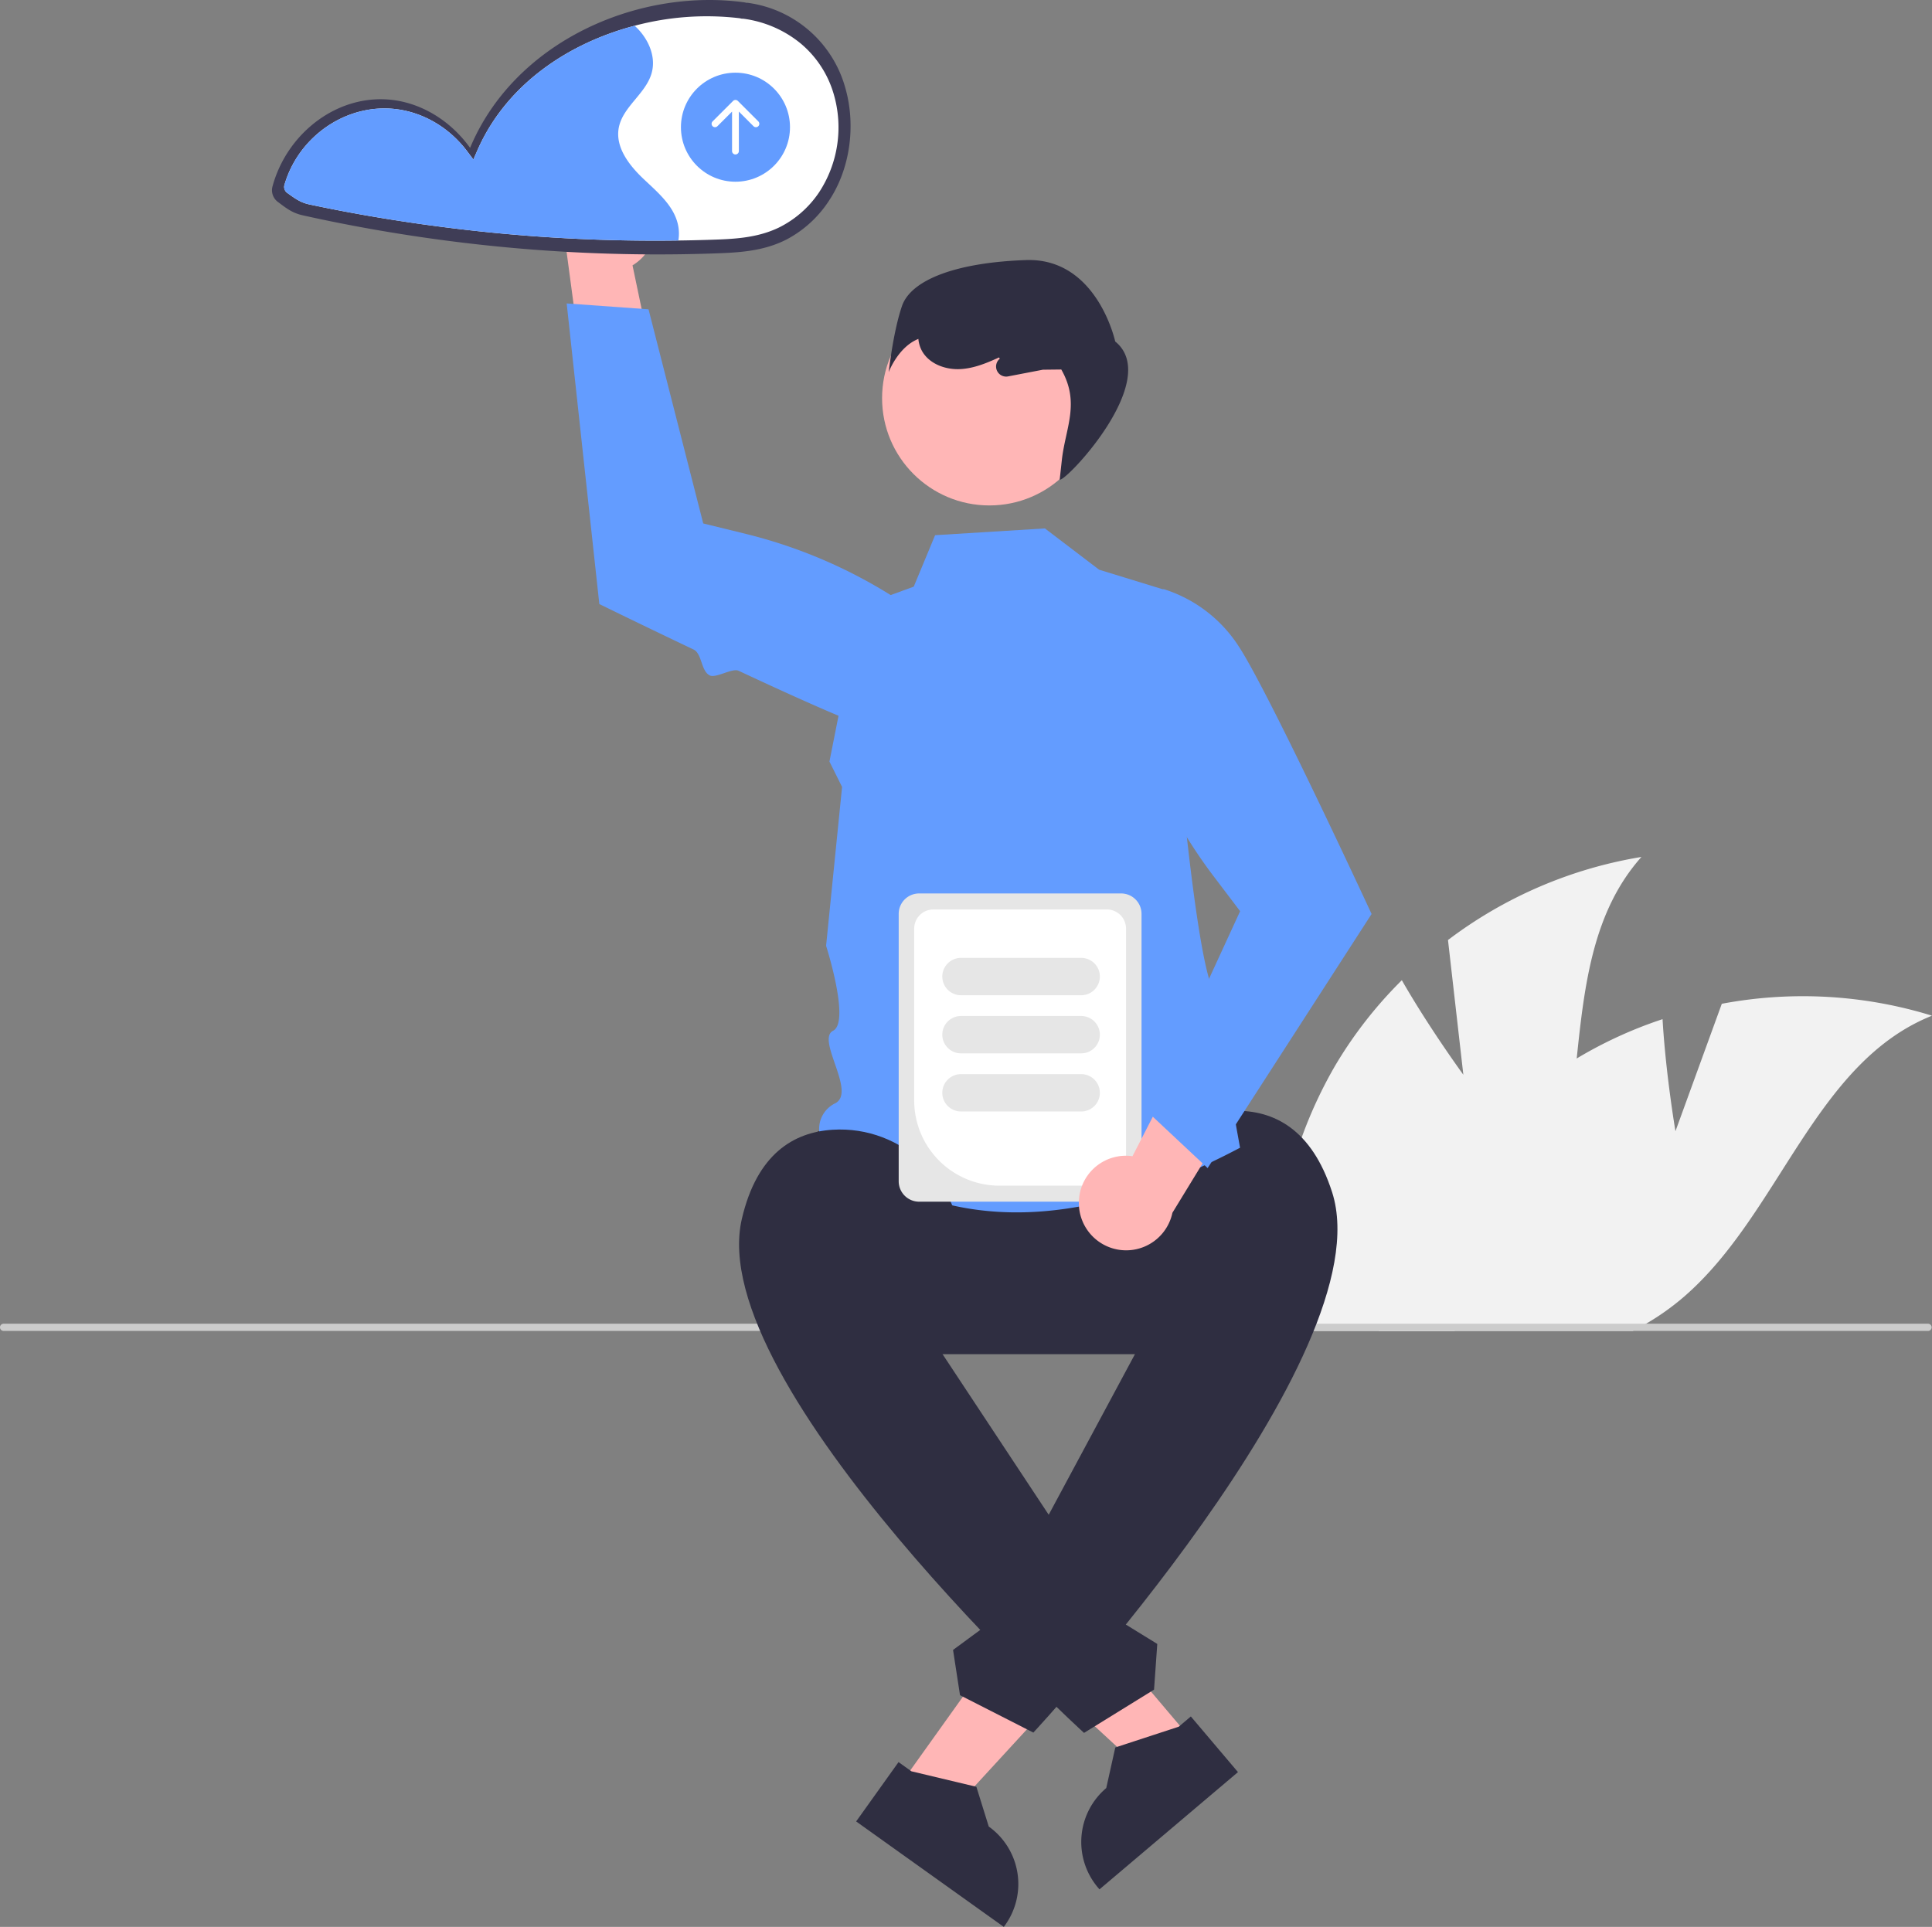 <svg xmlns="http://www.w3.org/2000/svg" data-name="Layer 1" width="637.79" height="636.228" viewBox="0 0 637.79 636.228" xmlns:xlink="http://www.w3.org/1999/xlink"><rect x="0" y="0" width="637.79" height="636.228" fill="#808080" stroke="none"/><path d="M822.975,414.836c-15.98,17.94-18.81,42-21.37,66.54-1.91,18.15-3.67,36.57-10.5,52.98a86.179,86.179,0,0,1-26.67,34.6c-1.05.82-2.12,1.61-3.21,2.38h-58.27c-.09-.79-.16-1.59-.23-2.38a145.525,145.525,0,0,1,19.4-85.65,140.544,140.544,0,0,1,21.75-27.77c9.09,15.87,20.31,31.21,20.31,31.21l-5.07-44.48A144.495,144.495,0,0,1,822.975,414.836Z" transform="translate(-281.105 -131.886)" fill="#f2f2f2"/><path d="M918.895,467.246c-38.8,15.53-50.23,65.4-81.83,92.76a83.252,83.252,0,0,1-12.56,8.95c-1.44.84-2.9,1.64-4.39,2.38H736.235c.2-.79.39-1.59.6-2.38,8.94-34.69,31.11-65.95,61.26-85.4,1.16-.75,2.33-1.48,3.51-2.18a141.249,141.249,0,0,1,28.34-12.98c1.06,18.25,4.26,36.99,4.26,36.99l15.3-42.07A144.48,144.48,0,0,1,918.895,467.246Z" transform="translate(-281.105 -131.886)" fill="#f2f2f2"/><path d="M918.775,570.146a1.187,1.187,0,0,1-1.19,1.19H282.295a1.19,1.19,0,1,1,0-2.38H917.585A1.186,1.186,0,0,1,918.775,570.146Z" transform="translate(-281.105 -131.886)" fill="#ccc"/><path d="M680.516,579.019H569.5a39.047,39.047,0,1,1,0-78.094H680.516a39.047,39.047,0,1,1,0,78.094Z" transform="translate(-281.105 -131.886)" fill="#2f2e41"/><polygon points="296.957 589.503 312.076 600.303 360.93 547.126 338.615 531.186 296.957 589.503" fill="#ffb6b6"/><path d="M577.732,713.697l4.256,3.04,21.441,5.113,4.078,13.117.001.001a23.32,23.32,0,0,1,5.419,32.53l-.441.617-48.75-34.825Z" transform="translate(-281.105 -131.886)" fill="#2f2e41"/><path d="M663.895,563.886,649.408,542.584c-1.775-23.116,16.018-43.477,39.197-43.931C701.514,498.4,714.132,504.591,720.861,525.529c17.305,53.841-98.627,178.422-98.627,178.422L598.026,691.616l-2.302-14.951,12.244-9.015L606.921,654.824l11.819-6.849Z" transform="translate(-281.105 -131.886)" fill="#2f2e41"/><path d="M626.049,306.362l17.907,13.635,21.595,6.636s8.928,125.581,16.972,133.625.789,8.261,2.406,18.711,5.545,31.872,5.545,31.872c-54.3,28.743-101.112,29.514-138.714-4.12a9.366,9.366,0,0,1,5.11-10.571c6.998-3.713-6.451-21.045-.732-23.943s-2.325-28.037-2.325-28.037l5.277-52.45-4.169-8.384,10.174-51.302,17.654-6.447,7.052-16.991Z" transform="translate(-281.105 -131.886)" fill="#639cff"/><circle cx="326.613" cy="131.467" r="35.42" fill="#ffb6b6"/><path d="M493.636,195.991a15.523,15.523,0,0,1-3.725,23.509l11.283,53.997-26.653-10.552-6.629-49.658a15.607,15.607,0,0,1,25.723-17.295Z" transform="translate(-281.105 -131.886)" fill="#ffb6b6"/><path d="M468.177,232.075l10.778,99.255.382.187c.315.155,13.969,6.852,30.731,14.828,2.828,1.346,2.422,7.174,5.378,8.567,2.036.96,7.411-2.522,9.468-1.56,18.321,8.568,36.846,16.899,44.23,19.156a45.817,45.817,0,0,0,30.458-.981l.235-.108.123-.228a23.251,23.251,0,0,0-5.357-28.583,164.691,164.691,0,0,0-67.247-34.43l-14.1-3.46-18.058-70.705Z" transform="translate(-281.105 -131.886)" fill="#639cff"/><path d="M578.868,232.925c2.913-8.474,17.413-14.352,40.92-15.169,23.507-.817,29.469,26.885,29.469,26.885,15.693,12.73-16.757,46.812-18.327,45.584l.706-6.403c1.169-10.606,6.135-18.882-.181-29.935l-6.065.07-11.504,2.212a3.328,3.328,0,0,1-2.828-5.766l.105-.093-.262-.405c-4.053,1.859-8.228,3.583-12.659,3.844-4.984.293-10.434-1.691-12.821-6.076a10.21,10.21,0,0,1-1.145-3.885c-6.721,2.685-9.795,10.972-9.795,10.972S575.955,241.399,578.868,232.925Z" transform="translate(-281.105 -131.886)" fill="#2f2e41"/><path d="M560.186,161.006a38.756,38.756,0,0,0-32.231-28.187c-.167-.025-.326.008-.492-.003a4.6,4.6,0,0,0-.657-.159c-35.205-4.788-75.844,12.93-90.517,48.051-7.264-10.125-18.846-16.666-31.234-16.016-15.803.83-29.75,12.935-34.022,28.856a4.806,4.806,0,0,0,1.987,5.139c2.761,2.081,4.646,3.539,8.043,4.296q9.59,2.138,19.249,3.917,18.847,3.471,37.89,5.612a535.631,535.631,0,0,0,77.609,3.087c8.628-.283,16.949-.584,24.855-4.591a37.623,37.623,0,0,0,14.258-13.093C561.826,187.375,563.649,173.211,560.186,161.006Z" transform="translate(-281.105 -131.886)" fill="#3f3d56"/><path d="M556.305,162.866a34.154,34.154,0,0,0-10.92-16.66,37.528,37.528,0,0,0-18.91-8.14h-.42l-.39-.07a2.709,2.709,0,0,0-.38-.09,92.174,92.174,0,0,0-34.67,2.48c-21.71,5.71-42.27,19.23-51.87,41.04l-1.37,3.13-2.05-2.73c-6.75-8.93-16.87-14.14-27.32-14.14-.52,0-1.04.01-1.57.04-14.52.72-27.46,11.16-31.48,25.39a2.459,2.459,0,0,0,1.18,2.61l.16.12c2.57,1.83,4.12,2.94,6.97,3.55,6.21,1.32,12.53,2.54,18.78,3.63,12.12,2.12,24.56,3.87,36.96,5.2a546.786,546.786,0,0,0,66.04,3.07q4.845-.06,9.67-.21c8.28-.25,16.11-.5,23.53-4.07a34.272,34.272,0,0,0,13.18-11.52A39.071,39.071,0,0,0,556.305,162.866Z" transform="translate(-281.105 -131.886)" fill="#fff"/><path d="M505.045,211.296a546.786,546.786,0,0,1-66.04-3.07c-12.4-1.33-24.84-3.08-36.96-5.2-6.25-1.09-12.57-2.31-18.78-3.63-2.85-.61-4.4-1.72-6.97-3.55l-.16-.12a2.459,2.459,0,0,1-1.18-2.61c4.02-14.23,16.96-24.67,31.48-25.39.53-.03,1.05-.04,1.57-.04,10.45,0,20.57,5.21,27.32,14.14l2.05,2.73,1.37-3.13c9.6-21.81,30.16-35.33,51.87-41.04,4.38,3.96,7.2,10.03,5.6,15.66-1.93,6.83-9.57,11.09-10.85,18.07-1.17,6.37,3.39,12.29,8.08,16.75,4.69,4.45,10.12,8.92,11.48,15.24A13.967,13.967,0,0,1,505.045,211.296Z" transform="translate(-281.105 -131.886)" fill="#639cff"/><circle cx="242.79" cy="42" r="18" fill="#639cff"/><path d="M531.44,171.965l-6.75-6.75a1.125,1.125,0,0,0-1.591,0l-6.75,6.75a1.125,1.125,0,0,0,1.591,1.591l4.83-4.83V181.761a1.125,1.125,0,0,0,2.25,0V168.727l4.83,4.83a1.125,1.125,0,1,0,1.591-1.591Z" transform="translate(-281.105 -131.886)" fill="#fff"/><polygon points="393.424 574.435 379.244 586.442 326.184 537.462 347.112 519.741 393.424 574.435" fill="#ffb6b6"/><path d="M689.784,717.003l-45.722,38.715-.49-.578a23.32,23.32,0,0,1,2.726-32.865l.001-.001,2.986-13.408,20.948-6.858,3.991-3.38Z" transform="translate(-281.105 -131.886)" fill="#2f2e41"/><path d="M586.895,570.886l11.721-25.417c-.131-23.184-19.538-42.012-42.677-40.559-12.886.809-24.952,8.016-29.937,29.437-12.819,55.082,112.964,169.708,112.964,169.708l23.112-14.284,1.065-15.089-12.944-7.978-.012-12.869-12.342-5.854Z" transform="translate(-281.105 -131.886)" fill="#2f2e41"/><path d="M577.782,521.921V433.626a6.748,6.748,0,0,1,6.741-6.741h66.682a6.748,6.748,0,0,1,6.74,6.741v88.294a6.748,6.748,0,0,1-6.74,6.741H584.523A6.748,6.748,0,0,1,577.782,521.921Z" transform="translate(-281.105 -131.886)" fill="#e6e6e6"/><path d="M582.897,495.252V438.489a6.32,6.32,0,0,1,6.313-6.313H646.517a6.32,6.32,0,0,1,6.313,6.313v78.57a6.32,6.32,0,0,1-6.313,6.313H611.016A28.151,28.151,0,0,1,582.897,495.252Z" transform="translate(-281.105 -131.886)" fill="#fff"/><path d="M592.176,454.327a6.175,6.175,0,0,1,6.169-6.169h39.754a6.169,6.169,0,0,1,0,12.337h-39.754A6.175,6.175,0,0,1,592.176,454.327Z" transform="translate(-281.105 -131.886)" fill="#e6e6e6"/><path d="M592.176,473.518a6.175,6.175,0,0,1,6.169-6.169h39.754a6.169,6.169,0,0,1,0,12.337h-39.754A6.175,6.175,0,0,1,592.176,473.518Z" transform="translate(-281.105 -131.886)" fill="#e6e6e6"/><path d="M592.176,492.71a6.175,6.175,0,0,1,6.169-6.169h39.754a6.169,6.169,0,0,1,0,12.337h-39.754A6.175,6.175,0,0,1,592.176,492.71Z" transform="translate(-281.105 -131.886)" fill="#e6e6e6"/><path d="M637.267,529.562a15.523,15.523,0,0,1,17.697-15.917l25.236-49.052,14.06,24.981-26.12,42.751a15.607,15.607,0,0,1-30.873-2.762Z" transform="translate(-281.105 -131.886)" fill="#ffb6b6"/><path d="M679.767,517.563,733.895,433.671l-.179-.386c-.204-.442-12.462-26.915-24.338-51.162-1.829-3.734-3.649-7.415-5.414-10.94q-1.143-2.282-2.252-4.469c-4.988-9.834-9.347-17.962-11.948-21.823a45.817,45.817,0,0,0-24.279-18.418l-.25-.064-.239.1a23.251,23.251,0,0,0-13.837,25.577A164.691,164.691,0,0,0,681.718,421.177l8.775,11.566L659.999,499.041Z" transform="translate(-281.105 -131.886)" fill="#639cff"/></svg>